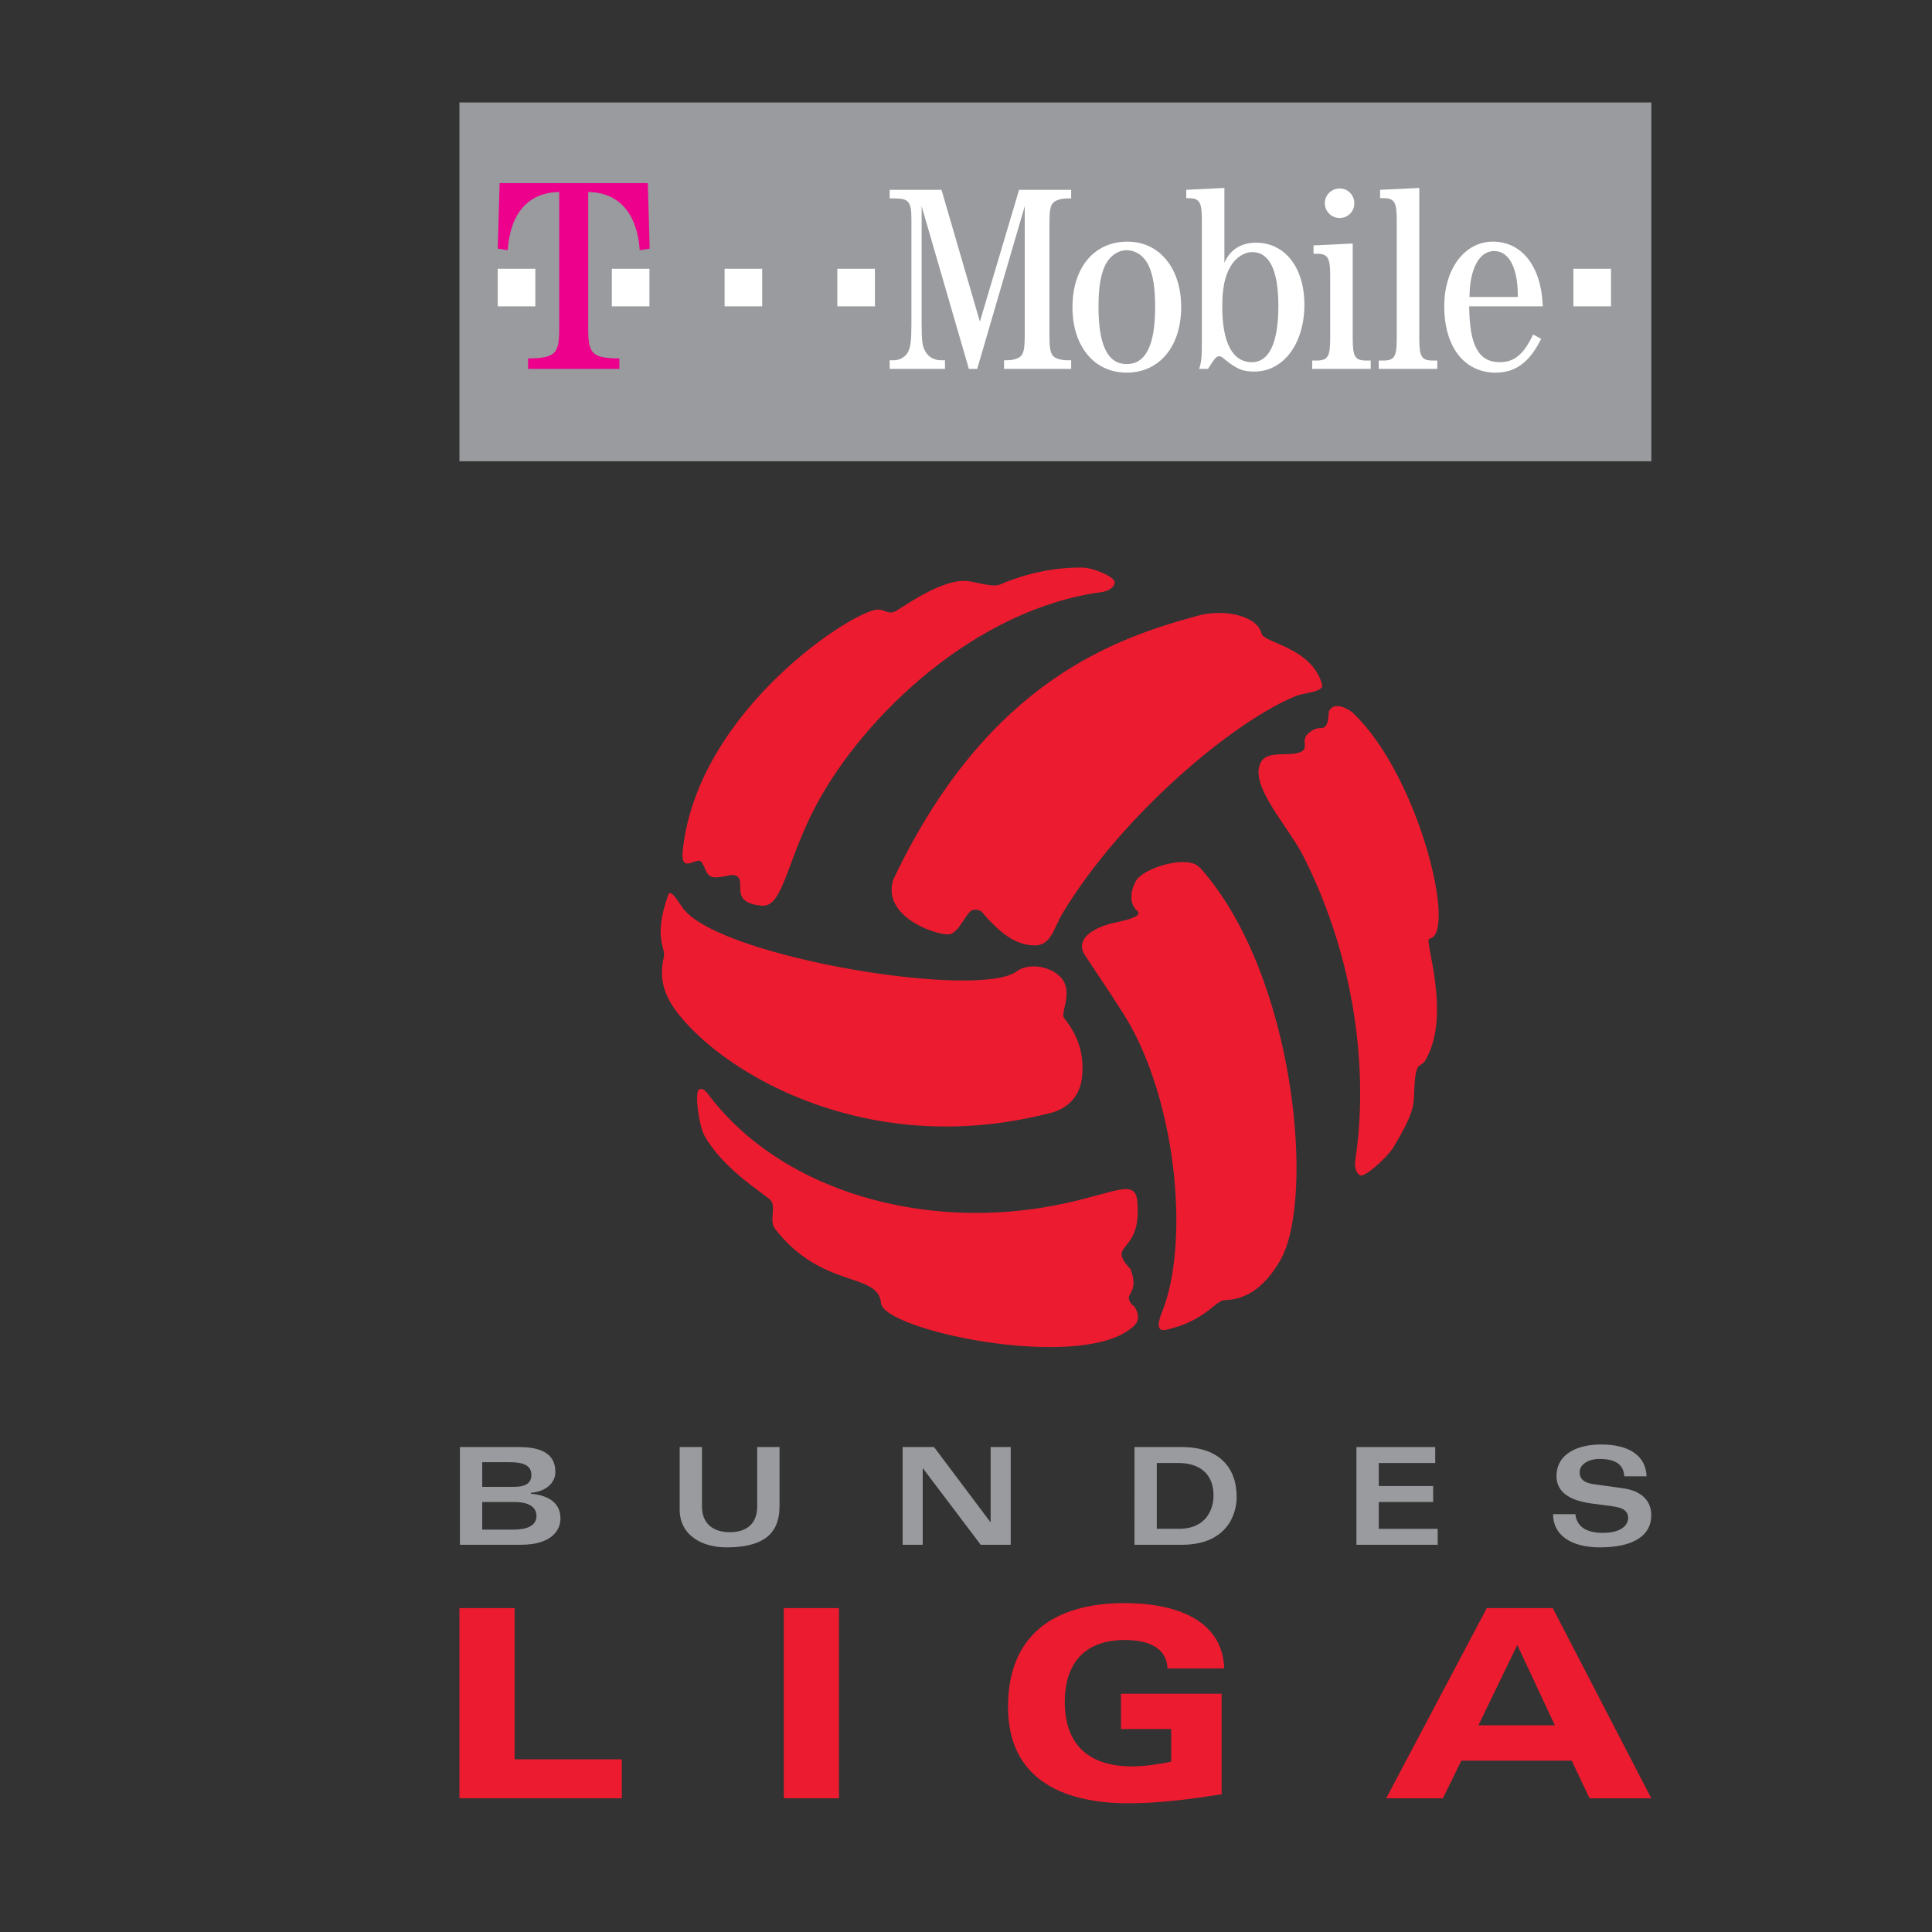 <?xml version="1.0" encoding="iso-8859-1"?>
<!-- Generator: Adobe Illustrator 24.0.1, SVG Export Plug-In . SVG Version: 6.00 Build 0)  -->
<svg version="1.1" id="Ebene_1" xmlns="http://www.w3.org/2000/svg" xmlns:xlink="http://www.w3.org/1999/xlink" x="0px" y="0px"
	 viewBox="0 0 283.465 283.465" style="enable-background:new 0 0 283.465 283.465;" xml:space="preserve">
<rect x="0" y="0" width="283.465" height="283.465" fill="#333333" stroke="none"/>
<g>
	<g>
		<g>
			<rect x="67.411" y="15.032" style="fill:#999B9E;" width="174.876" height="52.645"/>
			<path style="fill:#999B9E;" d="M154.755,41.354"/>
		</g>
	</g>
	<g>
		<path style="fill:#ED1B2F;" d="M100.176,124.764c-0.385,3.681,2.076,0.826,2.733,1.706c0.752,1.006,0.615,2.36,2.268,2.256
			c1.594-0.1,2.066-0.567,2.846-0.221c1.607,0.803-1.227,3.929,3.761,4.379c3.134,0.284,3.655-6.745,8.078-14.954
			c6.876-12.76,23.09-28.571,41.837-31.067c0.775-0.103,1.85-0.648,1.85-1.432c0-0.813-3.115-2.119-4.681-2.152
			c-5.573-0.116-10.475,1.73-11.983,2.425c-1.344,0.621-3.916-0.479-5.395-0.479c-4.063,0-9.493,4.302-10.377,4.575
			c-0.805,0.249-1.356-0.31-2.196-0.369C125.631,89.203,102.341,104.117,100.176,124.764z"/>
		<path style="fill:#ED1B2F;" d="M190.245,102.078c1.05-0.418,4.047-0.545,3.742-1.636c-1.526-5.49-8.536-6.076-8.885-7.468
			c-0.694-2.782-5.746-3.628-9.336-2.641c-11.608,3.193-30.588,9.219-44.518,38.333l-0.231,0.521
			c-1.513,5.241,5.956,7.908,8.075,7.908c1.712,0,2.644-3.598,3.855-3.63c1.132-0.03,1.169,0.466,1.923,1.278
			c1.974,2.089,4.102,3.967,6.974,3.967c2.408,0,2.777-2.581,4.005-4.627C164.6,119.511,181.124,105.71,190.245,102.078z"/>
		<path style="fill:#ED1B2F;" d="M165.84,194.99c0.898-0.688,1.435-1.303,0.949-2.615c-0.423-1.146-0.712-0.543-1.146-1.734
			c-0.306-0.84,1.451-1.228,0.232-4.429c-3.726-4,1.764-1.983,0.985-10.023c-0.378-3.915-4.583-0.122-16.171,1.316
			c-17.639,2.188-36.201-3.449-46.337-16.363c-0.482-0.616-1.107-1.67-1.786-1.279c-0.703,0.407-0.002,5.318,0.754,6.692
			c2.685,4.884,8.474,8.36,9.691,9.491c0.959,0.891-0.221,3.063,0.685,4.233c6.942,8.961,15.162,6.282,15.567,10.924
			C129.608,195.139,157.799,201.173,165.84,194.99z"/>
		<path style="fill:#ED1B2F;" d="M100.334,133.425c-0.709-0.878-1.913-3.177-2.294-2.112c-2.258,6.305-0.331,7.701-0.646,9.102
			c-0.754,3.337,0.092,5.79,2.239,8.482c7.226,9.061,28.156,21.109,54.16,14.474c0,0,4.453-0.618,4.959-5.3
			c0.314-2.895-0.249-5.722-2.615-8.689c-0.545-0.685,0.869-2.875,0.145-4.925c-0.882-2.502-5.116-3.443-7.078-1.954
			C143.715,146.671,106.106,140.573,100.334,133.425z"/>
		<path style="fill:#ED1B2F;" d="M198.526,104.62c-0.437-0.418-2.704-1.919-3.545-0.273c-0.154,1.211-0.064,1.414-0.365,1.987
			c-0.519,0.976-1.046-0.105-2.639,1.255c-1.29,1.098,0.318,2.266-1.355,2.828c-1.835,0.598-4.741-0.357-5.662,1.487
			c-1.689,3.399,4.035,9.278,6.302,13.779c7.811,15.498,9.489,32.015,7.586,44.558c-0.116,0.773,0.006,1.799,0.686,2.19
			c0.703,0.406,4.07-2.705,4.882-4.048c2.886-4.766,3.021-6.152,3.067-7.816c0.148-5.372,0.875-3.704,1.631-4.977
			c3.948-6.63-0.237-17.772,0.599-17.868C213.832,137.253,208.28,113.906,198.526,104.62z"/>
		<path style="fill:#ED1B2F;" d="M170.484,192.54c-0.423,1.046-1.065,2.967,0.656,2.565c5.903-1.382,7.129-4.323,8.566-4.352
			c3.505-0.07,6.115-2.349,8.13-5.828c5.16-8.91,2.272-41.793-11.667-57.502l-0.509-0.437c-2.009-1.415-7.92,0.408-8.977,2.243
			c-0.857,1.483-1.045,3.337,0.176,4.422c1.017,0.905-2.521,1.544-3.602,1.79c-2.796,0.665-5.639,2.336-4.055,4.733
			c2.941,4.454,5.436,8.112,6.6,10.196C172.846,163.015,174.423,182.829,170.484,192.54z"/>
	</g>
	<g>
		<g>
			<path style="fill:#999B9E;" d="M67.48,226.652h8.911c4.709,0,5.841-2.284,5.841-3.853c0-2.723-2.446-3.476-4.345-3.635v-0.142
				c1.899-0.118,3.597-1.251,3.597-3.057c0-2.96-2.546-3.654-5.416-3.654H67.48V226.652z M70.753,220.375h4.749
				c1.455,0,3.212,0.398,3.212,2.045c0,1.47-1.435,2.008-3.435,2.008h-4.526V220.375z M70.753,214.537h4.041
				c1.698,0,3.173,0.318,3.173,1.866c0,1.271-0.951,1.748-2.546,1.748h-4.668V214.537z"/>
			<path style="fill:#999B9E;" d="M99.724,221.506c0,3.756,3.295,5.525,6.83,5.525c6.426,0,7.82-2.82,7.82-6.099v-8.62h-3.273v8.68
				c0,2.641-1.617,3.813-4.042,3.813c-2.505,0-4.062-1.349-4.062-3.733v-8.759h-3.274V221.506z"/>
			<polygon style="fill:#999B9E;" points="132.434,226.652 135.383,226.652 135.383,215.449 135.424,215.449 143.892,226.652 
				148.295,226.652 148.295,212.313 145.346,212.313 145.346,223.316 145.306,223.316 137.04,212.313 132.434,212.313 			"/>
			<path style="fill:#999B9E;" d="M169.727,214.656h3.212c2.87,0,5.112,1.431,5.112,4.748c0,1.864-0.93,4.905-5.094,4.905h-3.23
				V214.656z M166.454,226.652h6.947c6.489,0,8.044-4.33,8.044-7.011c0-4.212-2.465-7.329-8.063-7.329h-6.929V226.652z"/>
			<polygon style="fill:#999B9E;" points="210.577,212.313 199.02,212.313 199.02,226.652 210.941,226.652 210.941,224.31 
				202.293,224.31 202.293,220.375 210.275,220.375 210.275,218.03 202.293,218.03 202.293,214.656 210.577,214.656 			"/>
			<path style="fill:#999B9E;" d="M227.867,222.163c0,3.078,2.648,4.868,6.872,4.868c4.951,0,7.538-1.749,7.538-4.709
				c0-1.487-0.729-3.497-4.204-3.972l-4.184-0.578c-1.293-0.177-2.12-0.634-2.12-1.746c0-1.313,1.495-1.966,2.85-1.966
				c2.262,0,3.574,0.676,3.697,2.542h3.272c-0.101-2.9-2.404-4.668-6.666-4.668c-3.397,0-6.549,1.331-6.549,4.648
				c0,1.888,1.273,3.494,5.134,4.011l3.01,0.398c1.617,0.218,2.364,0.694,2.364,1.727c0,1.033-0.989,2.185-3.697,2.185
				c-2.588,0-3.861-1.031-4.042-2.74H227.867z"/>
		</g>
		<g>
			<polygon style="fill:#ED1B2F;" points="67.411,263.846 91.233,263.846 91.233,258.126 75.506,258.126 75.506,235.943 
				67.411,235.943 			"/>
			<rect x="115" y="235.943" style="fill:#ED1B2F;" width="8.096" height="27.902"/>
			<path style="fill:#ED1B2F;" d="M164.474,253.683h7.361v4.791c-1.619,0.348-3.816,0.694-5.742,0.694
				c-6.477,0-9.868-3.322-9.868-9.467c0-5.024,2.353-9.08,8.827-9.08c3.431,0,6.128,1.121,6.245,4.172h8.326
				c-0.27-7.419-7.633-9.584-14.609-9.584c-10.254,0-17.115,4.6-17.115,15.227c0,10.356,7.671,14.145,17.692,14.145
				c4.587,0,9.135-0.62,13.645-1.316v-14.761h-14.763V253.683z"/>
			<path style="fill:#ED1B2F;" d="M228.132,253.141h-11.219l5.706-11.787L228.132,253.141z M203.383,263.846h8.327l2.695-5.525
				h16.193l2.62,5.525h9.059l-14.454-27.902h-9.676L203.383,263.846z"/>
		</g>
	</g>
	<g>
		<path style="fill:#FFFFFF;" d="M73.03,39.432h5.515v5.514H73.03V39.432z"/>
		<path style="fill:#EC008C;" d="M86.304,48.294c0,3.663,0.63,4.254,4.569,4.293v1.536H77.481v-1.536
			c3.939-0.039,4.569-0.63,4.569-4.293V28.167c-4.53,0.079-7.169,3.073-7.563,8.547l-1.457-0.236l0.275-9.611h21.743l0.275,9.611
			l-1.457,0.236c-0.394-5.475-3.073-8.468-7.563-8.547V48.294z"/>
		<path style="fill:#FFFFFF;" d="M89.77,39.432h5.515v5.514H89.77V39.432z"/>
		<path style="fill:#FFFFFF;" d="M106.313,39.432h5.515v5.514h-5.515V39.432z"/>
		<path style="fill:#FFFFFF;" d="M122.855,39.432h5.515v5.514h-5.515V39.432z"/>
		<path style="fill:#FFFFFF;" d="M142.154,54.124l-6.932-23.87v17.213c0,2.679,0.118,3.388,0.591,4.175
			c0.473,0.788,1.3,1.221,2.323,1.221h0.513v1.261h-8.114v-1.261h0.629c0.868,0,1.695-0.512,2.089-1.26
			c0.355-0.749,0.472-1.694,0.472-4.136V32.223c0-2.638-0.394-3.111-2.48-3.111h-0.709v-1.26h7.602l5.632,19.34l5.751-19.34h7.642
			v1.26h-0.513c-0.905,0-1.692,0.236-2.088,0.591c-0.472,0.473-0.589,1.222-0.589,3.269v16.031c0,2.048,0.117,2.797,0.589,3.269
			c0.356,0.355,1.183,0.591,2.088,0.591h0.513v1.261h-9.848v-1.261h0.355c0.905,0,1.733-0.236,2.087-0.591
			c0.472-0.472,0.593-1.221,0.593-3.269V30.254l-6.974,23.87H142.154z"/>
		<path style="fill:#FFFFFF;" d="M165.27,36.714c1.417,0,2.639,0.866,3.309,2.363c0.631,1.379,0.905,3.27,0.905,5.987
			c0,5.594-1.378,8.351-4.176,8.351c-2.796,0-4.135-2.757-4.135-8.429c0-2.639,0.275-4.49,0.907-5.909
			C162.709,37.659,163.97,36.714,165.27,36.714z M165.427,35.454c-4.884,0-8.072,3.78-8.072,9.649c0,5.711,3.188,9.572,7.954,9.572
			c4.806,0,7.996-3.861,7.996-9.612C173.305,39.353,170.114,35.454,165.427,35.454z"/>
		<path style="fill:#FFFFFF;" d="M183.742,36.99c2.52,0,3.82,2.679,3.82,7.877c0,5.437-1.339,8.272-3.898,8.272
			c-2.836,0-4.333-2.875-4.333-8.153c0-2.6,0.354-4.451,1.181-5.83C181.26,37.817,182.52,36.99,183.742,36.99z M179.645,27.576
			l-5.594,0.275v1.221h0.276c1.653,0,2.01,0.552,2.01,3.151v18.001c0,2.285-0.08,2.914-0.396,3.899h1.301
			c0.985-1.576,1.222-1.852,1.614-1.852c0.197,0,0.394,0.079,0.67,0.315c1.93,1.576,2.758,1.93,4.53,1.93
			c4.254,0,7.326-4.097,7.326-9.808c0-5.436-2.836-9.099-7.09-9.099c-2.207,0-3.822,1.024-4.648,2.954V27.576z"/>
		<path style="fill:#FFFFFF;" d="M198.473,49.712c0,2.639,0.355,3.19,2.009,3.19h0.63v1.221h-8.586v-1.221h0.631
			c1.653,0,2.008-0.59,2.008-3.19v-9.335c0-2.601-0.355-3.151-2.008-3.151h-0.436v-1.222l5.752-0.275V49.712z M198.708,29.821
			c0,1.221-0.944,2.167-2.165,2.167c-1.182,0-2.166-0.984-2.166-2.167c0-1.221,0.984-2.167,2.205-2.167
			C197.764,27.654,198.708,28.639,198.708,29.821z"/>
		<path style="fill:#FFFFFF;" d="M208.24,49.712c0,2.639,0.356,3.19,2.011,3.19h0.63v1.221h-8.588v-1.221h0.632
			c1.654,0,2.008-0.551,2.008-3.19V32.223c0-2.599-0.354-3.151-2.008-3.151h-0.434v-1.221l5.749-0.275V49.712z"/>
		<path style="fill:#FFFFFF;" d="M215.605,43.567c0.04-4.135,1.416-6.735,3.624-6.735c2.203,0,3.504,2.521,3.465,6.735H215.605z
			 M226.357,44.945c-0.196-5.829-3.032-9.492-7.325-9.492c-4.137,0-7.13,3.978-7.13,9.492c0,5.949,2.954,9.73,7.523,9.73
			c2.954,0,5.004-1.537,6.696-4.963l-1.183-0.63c-1.378,2.915-2.758,4.057-4.883,4.057c-3.113,0-4.451-2.442-4.492-8.193H226.357z"
			/>
		<path style="fill:#FFFFFF;" d="M230.852,39.432h5.515v5.514h-5.515V39.432z"/>
	</g>
</g>
</svg>

